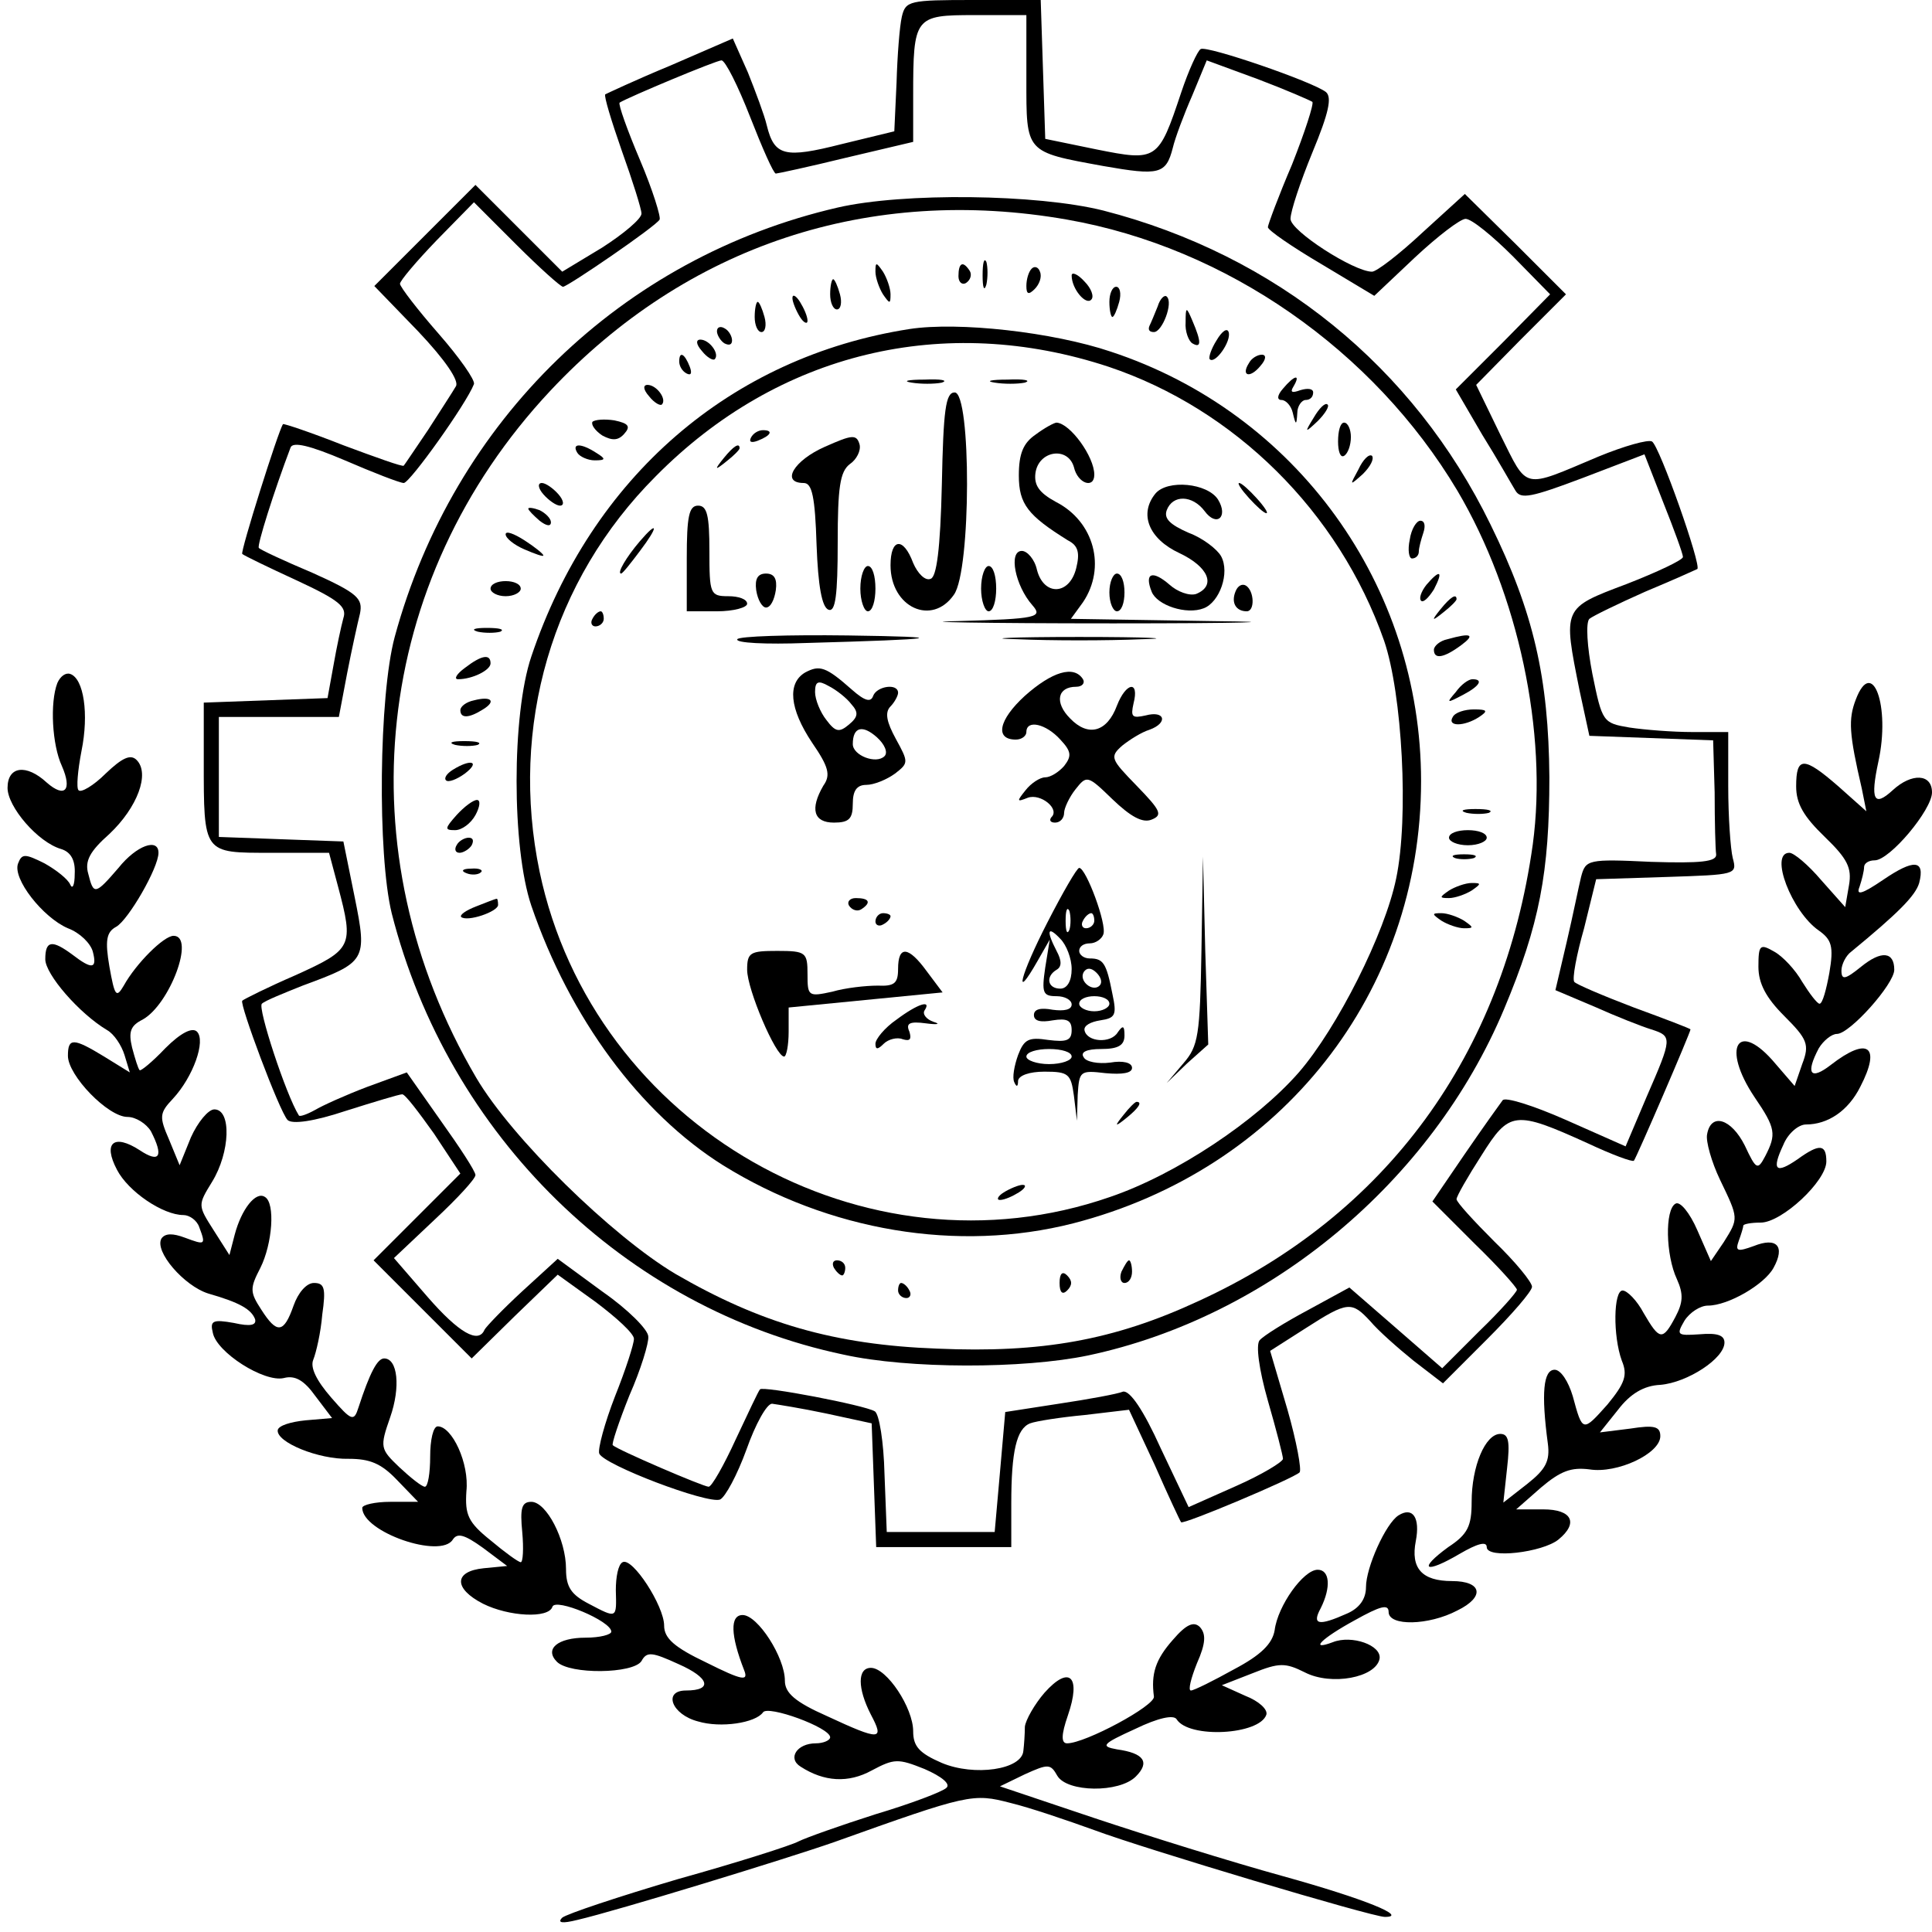 <?xml version="1.0" standalone="no"?>
<!DOCTYPE svg PUBLIC "-//W3C//DTD SVG 20010904//EN"
 "http://www.w3.org/TR/2001/REC-SVG-20010904/DTD/svg10.dtd">
<svg version="1.0" xmlns="http://www.w3.org/2000/svg"
 width="256pt" height="256pt" viewBox="0 0 256 256"
 preserveAspectRatio="xMidYMid meet">

<g transform="translate(0,256) scale(0.1,-0.1)"
fill="#000000" stroke="none">
<path d="M1195 2538 c-3 -13 -6 -52 -7 -87 l-3 -65 -70 -17 c-75 -19 -89 -16
-99 25 -3 13 -15 45 -25 70 l-20 45 -83 -36 c-46 -19 -84 -37 -86 -38 -2 -2 8
-35 22 -75 14 -39 26 -77 26 -83 0 -7 -24 -27 -52 -45 l-53 -32 -57 57 -58 58
-67 -67 -67 -67 58 -60 c36 -38 55 -66 50 -73 -4 -7 -21 -33 -37 -58 -17 -25
-31 -46 -32 -47 -1 -2 -37 11 -80 27 -43 17 -79 29 -80 28 -6 -8 -57 -170 -54
-172 2 -2 35 -18 72 -35 56 -26 67 -35 62 -50 -3 -11 -9 -39 -13 -62 l-8 -44
-82 -3 -82 -3 0 -77 c0 -124 -1 -122 89 -122 l77 0 12 -45 c21 -79 19 -83 -56
-117 -37 -16 -69 -32 -71 -34 -4 -4 49 -146 60 -158 6 -6 35 -2 77 12 38 12
71 22 75 22 4 0 22 -24 42 -52 l35 -53 -57 -57 -58 -58 65 -65 65 -65 57 56
57 55 50 -36 c28 -21 51 -42 51 -49 0 -7 -11 -41 -25 -76 -14 -36 -23 -70 -21
-76 6 -15 143 -67 160 -61 7 3 23 33 35 66 12 34 27 61 34 61 7 -1 39 -6 72
-13 l60 -13 3 -82 3 -82 89 0 90 0 0 58 c0 69 7 99 25 106 8 3 40 8 72 11 l59
7 34 -73 c18 -41 34 -75 35 -76 2 -4 149 58 157 66 3 3 -4 41 -16 83 l-23 78
47 30 c56 36 61 36 86 9 10 -12 36 -35 57 -52 l39 -30 59 59 c32 32 59 63 59
69 0 6 -22 33 -50 60 -27 27 -50 52 -50 56 0 4 15 30 33 58 37 59 44 60 141
16 32 -15 59 -25 61 -23 3 3 75 170 75 174 0 1 -34 14 -75 29 -42 16 -77 31
-79 34 -3 4 3 36 13 71 l16 65 94 3 c91 3 93 3 87 25 -3 12 -6 55 -6 95 l0 72
-47 0 c-27 0 -64 3 -84 6 -35 6 -36 7 -49 71 -7 36 -9 68 -4 73 5 4 38 20 74
36 36 15 67 29 69 30 6 4 -50 163 -60 169 -5 3 -37 -6 -71 -20 -102 -43 -93
-45 -130 29 l-32 66 59 60 60 60 -67 67 -67 66 -56 -51 c-31 -29 -61 -52 -67
-52 -24 0 -108 54 -108 70 0 10 13 49 29 88 22 53 26 73 18 80 -18 14 -158 62
-166 57 -4 -2 -16 -28 -26 -58 -30 -90 -32 -91 -112 -75 l-68 14 -3 92 -3 92
-89 0 c-85 0 -90 -1 -95 -22z m165 -83 c0 -98 -2 -96 102 -115 74 -13 83 -11
92 24 3 13 15 45 26 70 l19 46 68 -25 c37 -14 69 -28 72 -30 2 -3 -10 -40 -27
-83 -18 -42 -32 -80 -32 -83 0 -4 32 -26 71 -49 l70 -42 54 51 c30 28 60 51
67 51 8 0 36 -23 63 -50 l49 -50 -62 -63 -63 -63 35 -60 c20 -32 39 -66 44
-74 7 -12 21 -9 90 17 l81 31 25 -64 c14 -35 26 -68 26 -72 0 -4 -34 -20 -75
-36 -85 -32 -84 -31 -62 -141 l13 -60 82 -3 82 -3 2 -69 c0 -39 1 -76 2 -82 1
-10 -21 -12 -86 -10 -84 4 -87 3 -93 -20 -3 -12 -11 -52 -19 -86 l-15 -64 52
-22 c29 -13 62 -26 75 -30 28 -9 28 -11 -6 -89 l-28 -66 -79 35 c-43 19 -81
31 -84 26 -3 -4 -26 -36 -50 -71 l-43 -63 56 -56 c31 -30 56 -58 56 -61 0 -3
-22 -28 -50 -55 l-49 -49 -62 54 -61 53 -55 -30 c-30 -16 -59 -34 -64 -40 -5
-6 -1 -38 11 -80 11 -38 20 -73 20 -77 0 -4 -28 -21 -62 -36 l-63 -28 -37 78
c-23 51 -41 77 -50 75 -7 -3 -45 -10 -85 -16 l-71 -11 -7 -80 -7 -79 -72 0
-71 0 -3 77 c-1 42 -7 80 -13 83 -13 8 -149 34 -152 29 -2 -2 -16 -32 -32 -66
-16 -35 -32 -63 -36 -63 -7 0 -121 49 -127 55 -2 1 8 31 22 66 15 34 26 70 25
78 0 9 -27 36 -60 59 l-60 44 -47 -43 c-26 -24 -48 -47 -50 -51 -8 -19 -34 -4
-75 43 l-45 52 54 51 c30 28 54 54 54 59 0 5 -21 37 -46 72 l-45 64 -52 -19
c-29 -11 -60 -25 -70 -31 -11 -6 -20 -9 -21 -7 -17 27 -55 143 -49 148 4 4 29
14 54 24 84 31 86 33 69 117 l-15 74 -83 3 -82 3 0 79 0 80 79 0 80 0 11 58
c6 31 14 67 17 79 4 20 -3 27 -63 54 -38 16 -70 31 -71 33 -3 2 20 75 42 133
3 8 25 3 72 -17 37 -16 73 -30 78 -30 8 0 83 105 93 131 2 5 -19 35 -47 67
-28 32 -51 62 -51 66 0 4 22 30 49 58 l49 50 56 -56 c31 -31 59 -56 62 -56 6
0 123 80 128 89 2 3 -9 39 -26 79 -17 40 -29 74 -27 76 11 7 128 56 135 56 5
0 22 -34 38 -75 16 -41 31 -75 34 -75 2 0 44 9 93 21 l89 21 0 61 c0 105 2
107 81 107 l69 0 0 -85z"/>
<path d="M1110 2285 c-286 -66 -509 -282 -587 -569 -21 -78 -23 -288 -4 -366
75 -295 309 -524 599 -585 86 -19 238 -19 324 -1 240 51 455 230 551 459 47
112 60 181 60 307 -1 132 -21 219 -78 335 -102 209 -284 357 -513 416 -88 22
-265 24 -352 4z m304 -16 c211 -37 406 -173 517 -359 81 -137 120 -321 100
-469 -39 -279 -194 -491 -443 -605 -112 -52 -208 -69 -346 -63 -137 5 -235 34
-347 99 -84 50 -217 180 -264 260 -176 300 -137 659 98 910 181 193 423 273
685 227z"/>
<path d="M1302 2195 c0 -16 2 -22 5 -12 2 9 2 23 0 30 -3 6 -5 -1 -5 -18z"/>
<path d="M1160 2200 c0 -8 5 -22 10 -30 9 -13 10 -13 10 0 0 8 -5 22 -10 30
-9 13 -10 13 -10 0z"/>
<path d="M1270 2194 c0 -8 5 -12 10 -9 6 4 8 11 5 16 -9 14 -15 11 -15 -7z"/>
<path d="M1367 2204 c-4 -4 -7 -14 -7 -23 0 -11 3 -12 11 -4 6 6 10 16 7 23
-2 6 -7 8 -11 4z"/>
<path d="M1420 2195 c0 -18 19 -40 26 -32 4 4 0 15 -9 24 -9 10 -17 13 -17 8z"/>
<path d="M1100 2170 c0 -11 4 -20 9 -20 5 0 7 9 4 20 -3 11 -7 20 -9 20 -2 0
-4 -9 -4 -20z"/>
<path d="M1470 2160 c0 -11 2 -20 4 -20 2 0 6 9 9 20 3 11 1 20 -4 20 -5 0 -9
-9 -9 -20z"/>
<path d="M1050 2165 c0 -5 5 -17 10 -25 5 -8 10 -10 10 -5 0 6 -5 17 -10 25
-5 8 -10 11 -10 5z"/>
<path d="M1534 2154 c-4 -10 -9 -22 -11 -26 -2 -5 0 -8 6 -8 11 0 26 39 17 47
-3 3 -9 -3 -12 -13z"/>
<path d="M1000 2140 c0 -11 4 -20 9 -20 5 0 7 9 4 20 -3 11 -7 20 -9 20 -2 0
-4 -9 -4 -20z"/>
<path d="M1571 2133 c-1 -12 4 -25 9 -28 12 -7 12 2 0 30 -8 19 -9 19 -9 -2z"/>
<path d="M950 2121 c0 -5 5 -13 10 -16 6 -3 10 -2 10 4 0 5 -4 13 -10 16 -5 3
-10 2 -10 -4z"/>
<path d="M1205 2124 c-237 -37 -421 -196 -501 -434 -26 -77 -26 -253 0 -330
51 -149 144 -275 254 -344 140 -87 311 -116 464 -77 276 71 461 306 461 586 0
259 -165 488 -411 569 -77 26 -202 40 -267 30z m264 -50 c167 -56 305 -192
365 -363 24 -70 33 -234 16 -315 -15 -73 -78 -198 -129 -257 -56 -64 -162
-135 -250 -165 -325 -113 -685 93 -756 431 -40 192 16 386 154 524 162 164
382 217 600 145z"/>
<path d="M1208 2053 c12 -2 30 -2 40 0 9 3 -1 5 -23 4 -22 0 -30 -2 -17 -4z"/>
<path d="M1318 2053 c12 -2 30 -2 40 0 9 3 -1 5 -23 4 -22 0 -30 -2 -17 -4z"/>
<path d="M1248 1918 c-2 -86 -7 -123 -15 -125 -7 -3 -17 7 -23 21 -13 35 -30
33 -30 -3 0 -56 55 -81 84 -39 23 32 23 268 1 268 -12 0 -15 -23 -17 -122z"/>
<path d="M1372 1984 c-16 -11 -22 -25 -22 -54 0 -38 12 -53 65 -86 14 -7 16
-17 11 -37 -9 -36 -43 -37 -52 -2 -3 14 -13 25 -20 25 -18 0 -9 -46 14 -72 14
-16 7 -18 -99 -21 -63 -1 30 -3 206 -3 176 0 235 2 132 3 l-188 3 16 22 c31
46 15 107 -36 133 -22 12 -29 22 -27 38 4 30 43 36 51 8 5 -22 27 -29 27 -10
0 24 -32 68 -50 69 -3 0 -16 -7 -28 -16z"/>
<path d="M995 1980 c-3 -6 1 -7 9 -4 18 7 21 14 7 14 -6 0 -13 -4 -16 -10z"/>
<path d="M1093 1968 c-41 -18 -59 -48 -28 -48 11 0 15 -18 17 -82 2 -54 7 -83
16 -86 9 -3 12 19 12 89 0 73 3 94 16 104 9 6 15 18 13 26 -4 14 -10 13 -46
-3z"/>
<path d="M959 1953 c-13 -16 -12 -17 4 -4 9 7 17 15 17 17 0 8 -8 3 -21 -13z"/>
<path d="M1531 1906 c-22 -27 -9 -60 32 -79 38 -18 49 -43 22 -54 -9 -3 -25 3
-35 12 -23 20 -34 16 -24 -9 7 -18 46 -31 69 -22 21 8 35 47 23 69 -5 9 -24
24 -43 31 -25 11 -33 19 -29 30 8 21 34 20 50 -1 16 -22 32 -8 18 15 -14 22
-67 27 -83 8z"/>
<path d="M1655 1900 c10 -11 20 -20 23 -20 3 0 -3 9 -13 20 -10 11 -20 20 -23
20 -3 0 3 -9 13 -20z"/>
<path d="M910 1820 l0 -70 40 0 c22 0 40 5 40 10 0 6 -11 10 -25 10 -24 0 -25
3 -25 60 0 47 -3 60 -15 60 -12 0 -15 -14 -15 -70z"/>
<path d="M848 1843 c-18 -21 -31 -43 -25 -43 2 0 13 14 25 30 25 33 24 41 0
13z"/>
<path d="M1140 1780 c0 -16 5 -30 10 -30 6 0 10 14 10 30 0 17 -4 30 -10 30
-5 0 -10 -13 -10 -30z"/>
<path d="M1300 1780 c0 -16 5 -30 10 -30 6 0 10 14 10 30 0 17 -4 30 -10 30
-5 0 -10 -13 -10 -30z"/>
<path d="M1002 1778 c2 -13 8 -23 13 -23 6 0 11 10 13 23 2 15 -2 22 -13 22
-11 0 -15 -7 -13 -22z"/>
<path d="M1470 1775 c0 -14 5 -25 10 -25 6 0 10 11 10 25 0 14 -4 25 -10 25
-5 0 -10 -11 -10 -25z"/>
<path d="M1637 1776 c-6 -15 1 -26 15 -26 11 0 10 27 -1 34 -5 3 -11 0 -14 -8z"/>
<path d="M785 1740 c-3 -5 -1 -10 4 -10 6 0 11 5 11 10 0 6 -2 10 -4 10 -3 0
-8 -4 -11 -10z"/>
<path d="M977 1713 c-3 -5 38 -7 91 -5 179 5 198 8 55 10 -78 1 -144 -1 -146
-5z"/>
<path d="M1348 1713 c45 -2 119 -2 165 0 45 1 8 3 -83 3 -91 0 -128 -2 -82 -3z"/>
<path d="M1067 1669 c-24 -14 -21 -48 9 -93 22 -32 25 -43 15 -57 -18 -31 -13
-49 14 -49 20 0 25 5 25 25 0 17 5 25 18 25 10 0 27 7 38 15 18 14 18 15 1 46
-12 22 -15 35 -7 43 5 5 10 14 10 18 0 13 -28 9 -33 -4 -3 -9 -11 -7 -28 8
-35 31 -43 33 -62 23z m61 -42 c10 -11 9 -17 -3 -27 -13 -11 -18 -10 -30 6 -8
10 -15 27 -15 37 0 14 4 16 18 8 10 -5 24 -16 30 -24z m44 -69 c-11 -11 -42 1
-42 16 0 23 13 26 32 9 10 -9 15 -20 10 -25z"/>
<path d="M1358 1638 c-35 -32 -40 -58 -12 -58 8 0 14 5 14 10 0 17 26 11 45
-10 15 -16 15 -22 5 -35 -7 -8 -18 -15 -25 -15 -7 0 -19 -8 -26 -17 -12 -15
-12 -16 3 -10 17 6 43 -15 31 -26 -3 -4 -1 -7 5 -7 7 0 12 6 12 13 0 6 7 21
15 31 15 19 16 19 49 -13 24 -23 40 -32 52 -27 15 6 12 12 -20 45 -34 35 -36
38 -19 53 10 8 26 18 36 21 25 9 21 26 -5 19 -18 -4 -20 -2 -16 16 8 31 -10
28 -22 -3 -13 -35 -38 -42 -62 -17 -21 21 -17 42 8 42 8 0 12 5 9 10 -12 19
-41 10 -77 -22z"/>
<path d="M1592 1301 c-2 -113 -4 -127 -24 -150 l-22 -26 27 26 28 25 -4 125
-3 124 -2 -124z"/>
<path d="M1388 1338 c-36 -70 -46 -109 -13 -51 l16 28 -6 -37 c-5 -34 -3 -38
15 -38 11 0 20 -5 20 -11 0 -7 -10 -9 -25 -7 -16 3 -25 1 -25 -7 0 -8 9 -10
25 -7 19 3 25 0 25 -13 0 -14 -7 -16 -31 -13 -26 4 -32 1 -40 -20 -5 -14 -8
-30 -5 -36 3 -7 5 -6 5 2 1 7 15 12 35 12 32 0 35 -3 39 -32 l4 -33 1 34 c2
32 3 33 37 29 22 -2 35 0 35 7 0 7 -12 10 -29 7 -16 -2 -32 1 -35 7 -5 7 4 11
23 11 23 0 31 5 31 18 0 13 -2 14 -9 4 -9 -15 -41 -13 -44 3 -1 6 8 11 21 13
20 3 22 7 16 35 -8 41 -12 47 -30 47 -8 0 -14 5 -14 10 0 6 6 10 14 10 8 0 16
6 18 12 5 13 -23 88 -32 88 -3 0 -22 -33 -42 -72z m29 -10 c-3 -7 -5 -2 -5 12
0 14 2 19 5 13 2 -7 2 -19 0 -25z m33 12 c0 -5 -5 -10 -11 -10 -5 0 -7 5 -4
10 3 6 8 10 11 10 2 0 4 -4 4 -10z m-30 -64 c0 -16 -6 -26 -15 -26 -17 0 -20
16 -5 25 7 4 7 12 0 25 -14 27 -12 34 5 16 8 -8 15 -26 15 -40z m37 -22 c-9
-9 -28 6 -21 18 4 6 10 6 17 -1 6 -6 8 -13 4 -17z m13 -24 c0 -5 -9 -10 -20
-10 -11 0 -20 5 -20 10 0 6 9 10 20 10 11 0 20 -4 20 -10z m-50 -70 c0 -5 -13
-10 -30 -10 -16 0 -30 5 -30 10 0 6 14 10 30 10 17 0 30 -4 30 -10z"/>
<path d="M1125 1360 c4 -6 11 -8 16 -5 14 9 11 15 -7 15 -8 0 -12 -5 -9 -10z"/>
<path d="M1160 1339 c0 -5 5 -7 10 -4 6 3 10 8 10 11 0 2 -4 4 -10 4 -5 0 -10
-5 -10 -11z"/>
<path d="M990 1275 c0 -26 38 -115 49 -115 3 0 6 15 6 33 l0 32 102 10 102 10
-21 28 c-24 33 -38 35 -38 3 0 -19 -5 -23 -27 -22 -16 0 -43 -3 -60 -8 -32 -7
-33 -6 -33 23 0 29 -2 31 -40 31 -36 0 -40 -2 -40 -25z"/>
<path d="M1188 1209 c-16 -11 -28 -26 -28 -32 0 -8 3 -8 11 0 6 6 18 9 25 6
10 -3 12 0 9 10 -5 11 0 14 22 11 15 -2 20 -1 10 2 -9 3 -15 10 -12 15 10 15
-9 9 -37 -12z"/>
<path d="M1489 1083 c-13 -16 -12 -17 4 -4 16 13 21 21 13 21 -2 0 -10 -8 -17
-17z"/>
<path d="M1330 980 c-8 -5 -10 -10 -5 -10 6 0 17 5 25 10 8 5 11 10 5 10 -5 0
-17 -5 -25 -10z"/>
<path d="M1612 2109 c-7 -11 -11 -23 -9 -25 7 -7 29 24 25 36 -2 6 -9 1 -16
-11z"/>
<path d="M930 2095 c7 -9 15 -13 17 -11 7 7 -7 26 -19 26 -6 0 -6 -6 2 -15z"/>
<path d="M900 2081 c0 -6 4 -13 10 -16 6 -3 7 1 4 9 -7 18 -14 21 -14 7z"/>
<path d="M1655 2079 c-11 -17 1 -21 15 -4 8 9 8 15 2 15 -6 0 -14 -5 -17 -11z"/>
<path d="M1700 2045 c-8 -9 -8 -15 -2 -15 6 0 13 -8 15 -17 4 -17 5 -17 6 0 0
9 6 17 11 17 6 0 10 4 10 10 0 5 -7 6 -17 3 -11 -4 -14 -3 -9 5 10 17 1 15
-14 -3z"/>
<path d="M860 2035 c7 -9 15 -13 17 -11 7 7 -7 26 -19 26 -6 0 -6 -6 2 -15z"/>
<path d="M1741 2007 c-13 -21 -12 -21 5 -5 10 10 16 20 13 22 -3 3 -11 -5 -18
-17z"/>
<path d="M785 2001 c-2 -4 4 -12 13 -18 13 -7 21 -7 29 2 9 10 6 14 -13 18
-13 2 -26 1 -29 -2z"/>
<path d="M1773 1975 c0 -13 3 -22 8 -19 5 3 9 14 9 25 0 10 -4 19 -9 19 -5 0
-8 -11 -8 -25z"/>
<path d="M765 1960 c3 -5 14 -10 23 -10 15 0 15 2 2 10 -20 13 -33 13 -25 0z"/>
<path d="M1800 1938 c-12 -22 -12 -22 6 -6 10 10 15 20 12 24 -4 3 -12 -5 -18
-18z"/>
<path d="M720 1905 c7 -8 17 -15 22 -15 6 0 5 7 -2 15 -7 8 -17 15 -22 15 -6
0 -5 -7 2 -15z"/>
<path d="M700 1886 c0 -2 7 -9 15 -16 9 -7 15 -8 15 -2 0 5 -7 12 -15 16 -8 3
-15 4 -15 2z"/>
<path d="M1868 1845 c-3 -14 -1 -25 3 -25 5 0 9 4 9 9 0 5 3 16 6 25 3 9 2 16
-4 16 -5 0 -12 -11 -14 -25z"/>
<path d="M670 1852 c0 -5 11 -14 25 -20 14 -6 25 -10 25 -8 0 2 -11 11 -25 20
-14 9 -25 13 -25 8z"/>
<path d="M1890 1785 c-7 -9 -10 -18 -7 -21 3 -3 10 4 17 15 13 25 8 27 -10 6z"/>
<path d="M650 1780 c0 -5 9 -10 20 -10 11 0 20 5 20 10 0 6 -9 10 -20 10 -11
0 -20 -4 -20 -10z"/>
<path d="M1909 1753 c-13 -16 -12 -17 4 -4 9 7 17 15 17 17 0 8 -8 3 -21 -13z"/>
<path d="M633 1723 c9 -2 23 -2 30 0 6 3 -1 5 -18 5 -16 0 -22 -2 -12 -5z"/>
<path d="M1918 1713 c-10 -2 -18 -9 -18 -14 0 -13 13 -11 36 6 19 14 14 17
-18 8z"/>
<path d="M616 1675 c-11 -8 -15 -15 -9 -15 19 0 43 12 43 21 0 13 -12 11 -34
-6z"/>
<path d="M1929 1643 c-13 -15 -12 -15 9 -4 23 12 28 21 13 21 -5 0 -15 -7 -22
-17z"/>
<path d="M628 1632 c-10 -2 -18 -8 -18 -13 0 -11 11 -11 30 1 18 11 11 18 -12
12z"/>
<path d="M1925 1610 c-8 -13 15 -13 35 0 12 8 11 10 -7 10 -12 0 -25 -4 -28
-10z"/>
<path d="M603 1573 c9 -2 23 -2 30 0 6 3 -1 5 -18 5 -16 0 -22 -2 -12 -5z"/>
<path d="M600 1540 c-8 -5 -12 -11 -9 -14 3 -3 14 1 25 9 21 16 8 20 -16 5z"/>
<path d="M605 1480 c-16 -18 -16 -20 -2 -20 9 0 21 9 27 20 6 11 7 20 2 20 -5
0 -17 -9 -27 -20z"/>
<path d="M1943 1483 c9 -2 23 -2 30 0 6 3 -1 5 -18 5 -16 0 -22 -2 -12 -5z"/>
<path d="M1920 1450 c0 -5 11 -10 25 -10 14 0 25 5 25 10 0 6 -11 10 -25 10
-14 0 -25 -4 -25 -10z"/>
<path d="M605 1440 c-3 -5 -2 -10 4 -10 5 0 13 5 16 10 3 6 2 10 -4 10 -5 0
-13 -4 -16 -10z"/>
<path d="M1928 1423 c6 -2 18 -2 25 0 6 3 1 5 -13 5 -14 0 -19 -2 -12 -5z"/>
<path d="M618 1403 c7 -3 16 -2 19 1 4 3 -2 6 -13 5 -11 0 -14 -3 -6 -6z"/>
<path d="M1920 1380 c-13 -9 -13 -10 0 -10 8 0 22 5 30 10 13 9 13 10 0 10 -8
0 -22 -5 -30 -10z"/>
<path d="M631 1359 c-13 -5 -22 -11 -20 -14 8 -7 49 7 49 16 0 5 -1 9 -2 8 -2
0 -14 -5 -27 -10z"/>
<path d="M1910 1340 c8 -5 22 -10 30 -10 13 0 13 1 0 10 -8 5 -22 10 -30 10
-13 0 -13 -1 0 -10z"/>
<path d="M1105 880 c3 -5 8 -10 11 -10 2 0 4 5 4 10 0 6 -5 10 -11 10 -5 0 -7
-4 -4 -10z"/>
<path d="M1486 875 c-3 -8 -1 -15 4 -15 6 0 10 7 10 15 0 8 -2 15 -4 15 -2 0
-6 -7 -10 -15z"/>
<path d="M1404 860 c0 -13 4 -16 10 -10 7 7 7 13 0 20 -6 6 -10 3 -10 -10z"/>
<path d="M1190 850 c0 -5 5 -10 11 -10 5 0 7 5 4 10 -3 6 -8 10 -11 10 -2 0
-4 -4 -4 -10z"/>
<path d="M76 1655 c-10 -26 -7 -82 6 -110 14 -32 4 -43 -20 -22 -27 25 -52 22
-52 -7 0 -25 40 -72 71 -81 13 -4 19 -15 18 -33 0 -15 -3 -21 -6 -14 -3 7 -18
19 -34 28 -26 13 -30 13 -35 0 -8 -20 33 -72 66 -86 16 -6 30 -20 33 -31 6
-23 -1 -24 -27 -4 -27 20 -36 19 -36 -6 0 -20 45 -72 82 -94 9 -5 19 -20 23
-33 l7 -23 -34 21 c-41 25 -48 25 -48 1 0 -26 53 -81 79 -81 11 0 25 -9 31
-19 17 -33 12 -43 -15 -25 -34 22 -49 10 -30 -26 15 -29 61 -60 88 -60 8 0 18
-7 21 -16 9 -24 8 -24 -19 -14 -16 6 -26 6 -31 -1 -10 -17 30 -63 62 -73 42
-12 57 -21 62 -34 2 -8 -6 -10 -28 -5 -28 5 -32 3 -28 -13 5 -26 68 -66 94
-60 15 4 27 -3 42 -24 l22 -29 -35 -3 c-20 -2 -36 -7 -37 -13 -2 -16 54 -39
94 -38 28 0 43 -6 64 -28 l28 -29 -37 0 c-20 0 -37 -4 -37 -8 0 -32 104 -68
120 -42 6 9 15 7 40 -11 l32 -24 -31 -3 c-40 -4 -40 -27 -1 -47 34 -17 87 -20
92 -4 4 12 78 -19 78 -33 0 -4 -15 -8 -34 -8 -37 0 -55 -15 -38 -32 17 -17
101 -16 112 1 7 13 14 12 49 -4 41 -18 46 -35 10 -35 -31 0 -19 -32 16 -41 30
-9 76 -2 86 12 6 10 89 -20 89 -33 0 -4 -9 -8 -19 -8 -25 0 -38 -20 -20 -31
31 -20 63 -22 94 -5 30 16 35 16 70 2 23 -10 35 -20 29 -25 -5 -5 -47 -21 -94
-35 -47 -15 -92 -31 -102 -36 -9 -5 -81 -28 -160 -50 -78 -23 -147 -46 -153
-51 -7 -7 0 -8 20 -3 52 12 277 81 340 103 179 64 184 65 234 52 25 -6 75 -23
111 -36 67 -25 368 -115 385 -115 32 0 -27 24 -135 54 -69 19 -181 54 -250 77
l-125 42 33 16 c31 14 34 14 43 -2 13 -22 82 -23 104 -1 19 19 11 31 -25 36
-22 4 -20 7 24 27 31 15 51 19 55 13 16 -26 110 -21 119 6 2 7 -10 18 -28 25
l-31 14 41 16 c35 14 43 14 69 1 35 -18 94 -7 99 18 3 18 -37 32 -62 22 -32
-12 -15 5 29 29 34 19 45 22 45 11 0 -19 53 -18 91 2 37 18 33 39 -7 39 -40 0
-55 17 -48 53 6 31 -4 46 -23 34 -17 -11 -43 -69 -43 -95 0 -16 -9 -28 -25
-35 -38 -17 -47 -15 -35 7 14 28 12 51 -4 51 -19 0 -53 -48 -57 -80 -3 -18
-18 -33 -54 -52 -27 -15 -53 -28 -57 -28 -4 0 0 16 8 36 12 27 12 39 4 48 -8
8 -18 4 -36 -17 -23 -26 -29 -45 -25 -75 2 -12 -91 -62 -115 -62 -8 0 -8 11 1
37 18 52 2 67 -31 30 -13 -15 -25 -36 -26 -45 0 -9 -1 -24 -2 -32 -2 -25 -65
-34 -108 -16 -30 13 -38 22 -38 42 0 31 -35 84 -56 84 -18 0 -18 -27 0 -62 18
-34 13 -35 -58 -2 -43 19 -56 31 -56 47 0 31 -36 87 -56 87 -17 0 -16 -27 2
-73 6 -15 -2 -14 -50 10 -42 20 -56 32 -56 49 0 26 -42 91 -55 84 -6 -3 -9
-20 -9 -37 1 -38 2 -38 -36 -18 -23 12 -30 22 -30 46 0 39 -26 89 -46 89 -13
0 -15 -9 -12 -40 2 -22 1 -40 -2 -40 -3 0 -21 13 -40 29 -30 24 -34 34 -32 65
4 37 -19 86 -38 86 -6 0 -10 -18 -10 -40 0 -22 -3 -40 -7 -40 -4 0 -19 12 -34
26 -25 24 -26 26 -12 66 14 40 10 78 -8 78 -9 0 -19 -19 -34 -65 -6 -19 -9
-18 -36 13 -20 23 -28 40 -24 50 4 10 10 36 12 60 5 35 3 42 -11 42 -10 0 -21
-13 -27 -30 -13 -37 -22 -38 -43 -5 -15 23 -15 28 -1 55 16 32 20 86 6 94 -12
8 -31 -16 -40 -50 l-7 -27 -21 33 c-21 33 -21 33 -2 64 24 39 26 96 3 96 -8 0
-22 -17 -31 -37 l-15 -37 -14 34 c-13 30 -13 35 5 54 27 29 44 77 32 89 -6 6
-21 -1 -42 -22 -17 -18 -33 -31 -34 -29 -2 2 -6 15 -10 30 -5 21 -2 29 14 37
36 20 70 111 41 111 -13 0 -50 -37 -66 -66 -10 -17 -12 -14 -19 25 -6 35 -4
46 9 53 16 9 56 78 56 98 0 20 -29 10 -53 -20 -31 -36 -33 -36 -40 -8 -5 17 2
30 28 53 37 35 54 80 36 98 -8 8 -19 3 -41 -18 -16 -16 -33 -26 -36 -22 -3 3
-1 26 4 52 10 49 3 96 -15 102 -6 2 -13 -3 -17 -12z"/>
<path d="M2459 1633 c-10 -26 -9 -45 8 -118 l6 -30 -37 33 c-46 40 -56 40 -56
0 0 -23 10 -40 38 -67 30 -29 36 -41 32 -64 l-5 -29 -32 36 c-17 20 -36 36
-42 36 -27 0 3 -78 39 -103 17 -12 20 -21 14 -56 -4 -22 -9 -41 -13 -41 -3 0
-13 13 -23 29 -9 16 -26 34 -37 40 -19 11 -21 9 -21 -20 0 -22 10 -41 34 -65
31 -31 34 -38 24 -64 l-10 -29 -25 29 c-50 60 -73 23 -28 -44 28 -41 29 -49
14 -78 -10 -19 -12 -18 -27 14 -18 36 -45 44 -50 15 -2 -9 6 -37 17 -60 25
-52 25 -51 5 -83 l-17 -25 -18 41 c-10 23 -23 39 -29 35 -14 -8 -13 -68 2
-100 9 -20 8 -31 -2 -50 -17 -32 -21 -31 -42 5 -9 17 -22 30 -28 30 -12 0 -13
-60 -1 -93 8 -19 4 -30 -19 -58 -33 -37 -33 -37 -46 11 -6 20 -16 35 -24 35
-15 0 -18 -31 -9 -98 3 -23 -3 -34 -27 -53 l-32 -25 5 46 c4 35 2 45 -9 45
-20 0 -38 -43 -38 -90 0 -32 -5 -43 -31 -60 -41 -30 -31 -36 15 -9 24 14 36
17 36 9 0 -16 74 -7 95 10 27 22 18 40 -20 40 l-36 0 33 29 c26 22 40 27 64
24 37 -6 94 21 94 44 0 13 -8 15 -40 10 l-40 -5 24 30 c16 21 34 32 56 33 36
3 85 35 85 56 0 10 -10 13 -33 11 -30 -2 -31 -1 -20 18 7 11 21 20 31 20 27 0
75 28 87 50 16 29 4 41 -26 29 -22 -8 -25 -7 -20 7 3 8 6 18 6 20 0 2 10 4 23
4 28 0 87 55 87 81 0 23 -9 24 -38 3 -29 -20 -35 -15 -19 19 6 15 20 27 30 27
29 0 56 18 72 50 28 54 10 67 -39 29 -27 -21 -34 -12 -16 22 6 10 17 19 24 19
17 0 76 66 76 85 0 24 -17 26 -44 4 -21 -17 -26 -18 -26 -5 0 8 6 20 13 25 62
51 85 74 90 91 8 31 -7 32 -48 4 -28 -19 -36 -21 -31 -9 3 9 6 21 6 26 0 5 6
9 14 9 20 0 76 67 76 90 0 25 -27 26 -52 3 -25 -23 -30 -13 -19 38 16 73 -8
140 -30 82z"/>
</g>
</svg>

